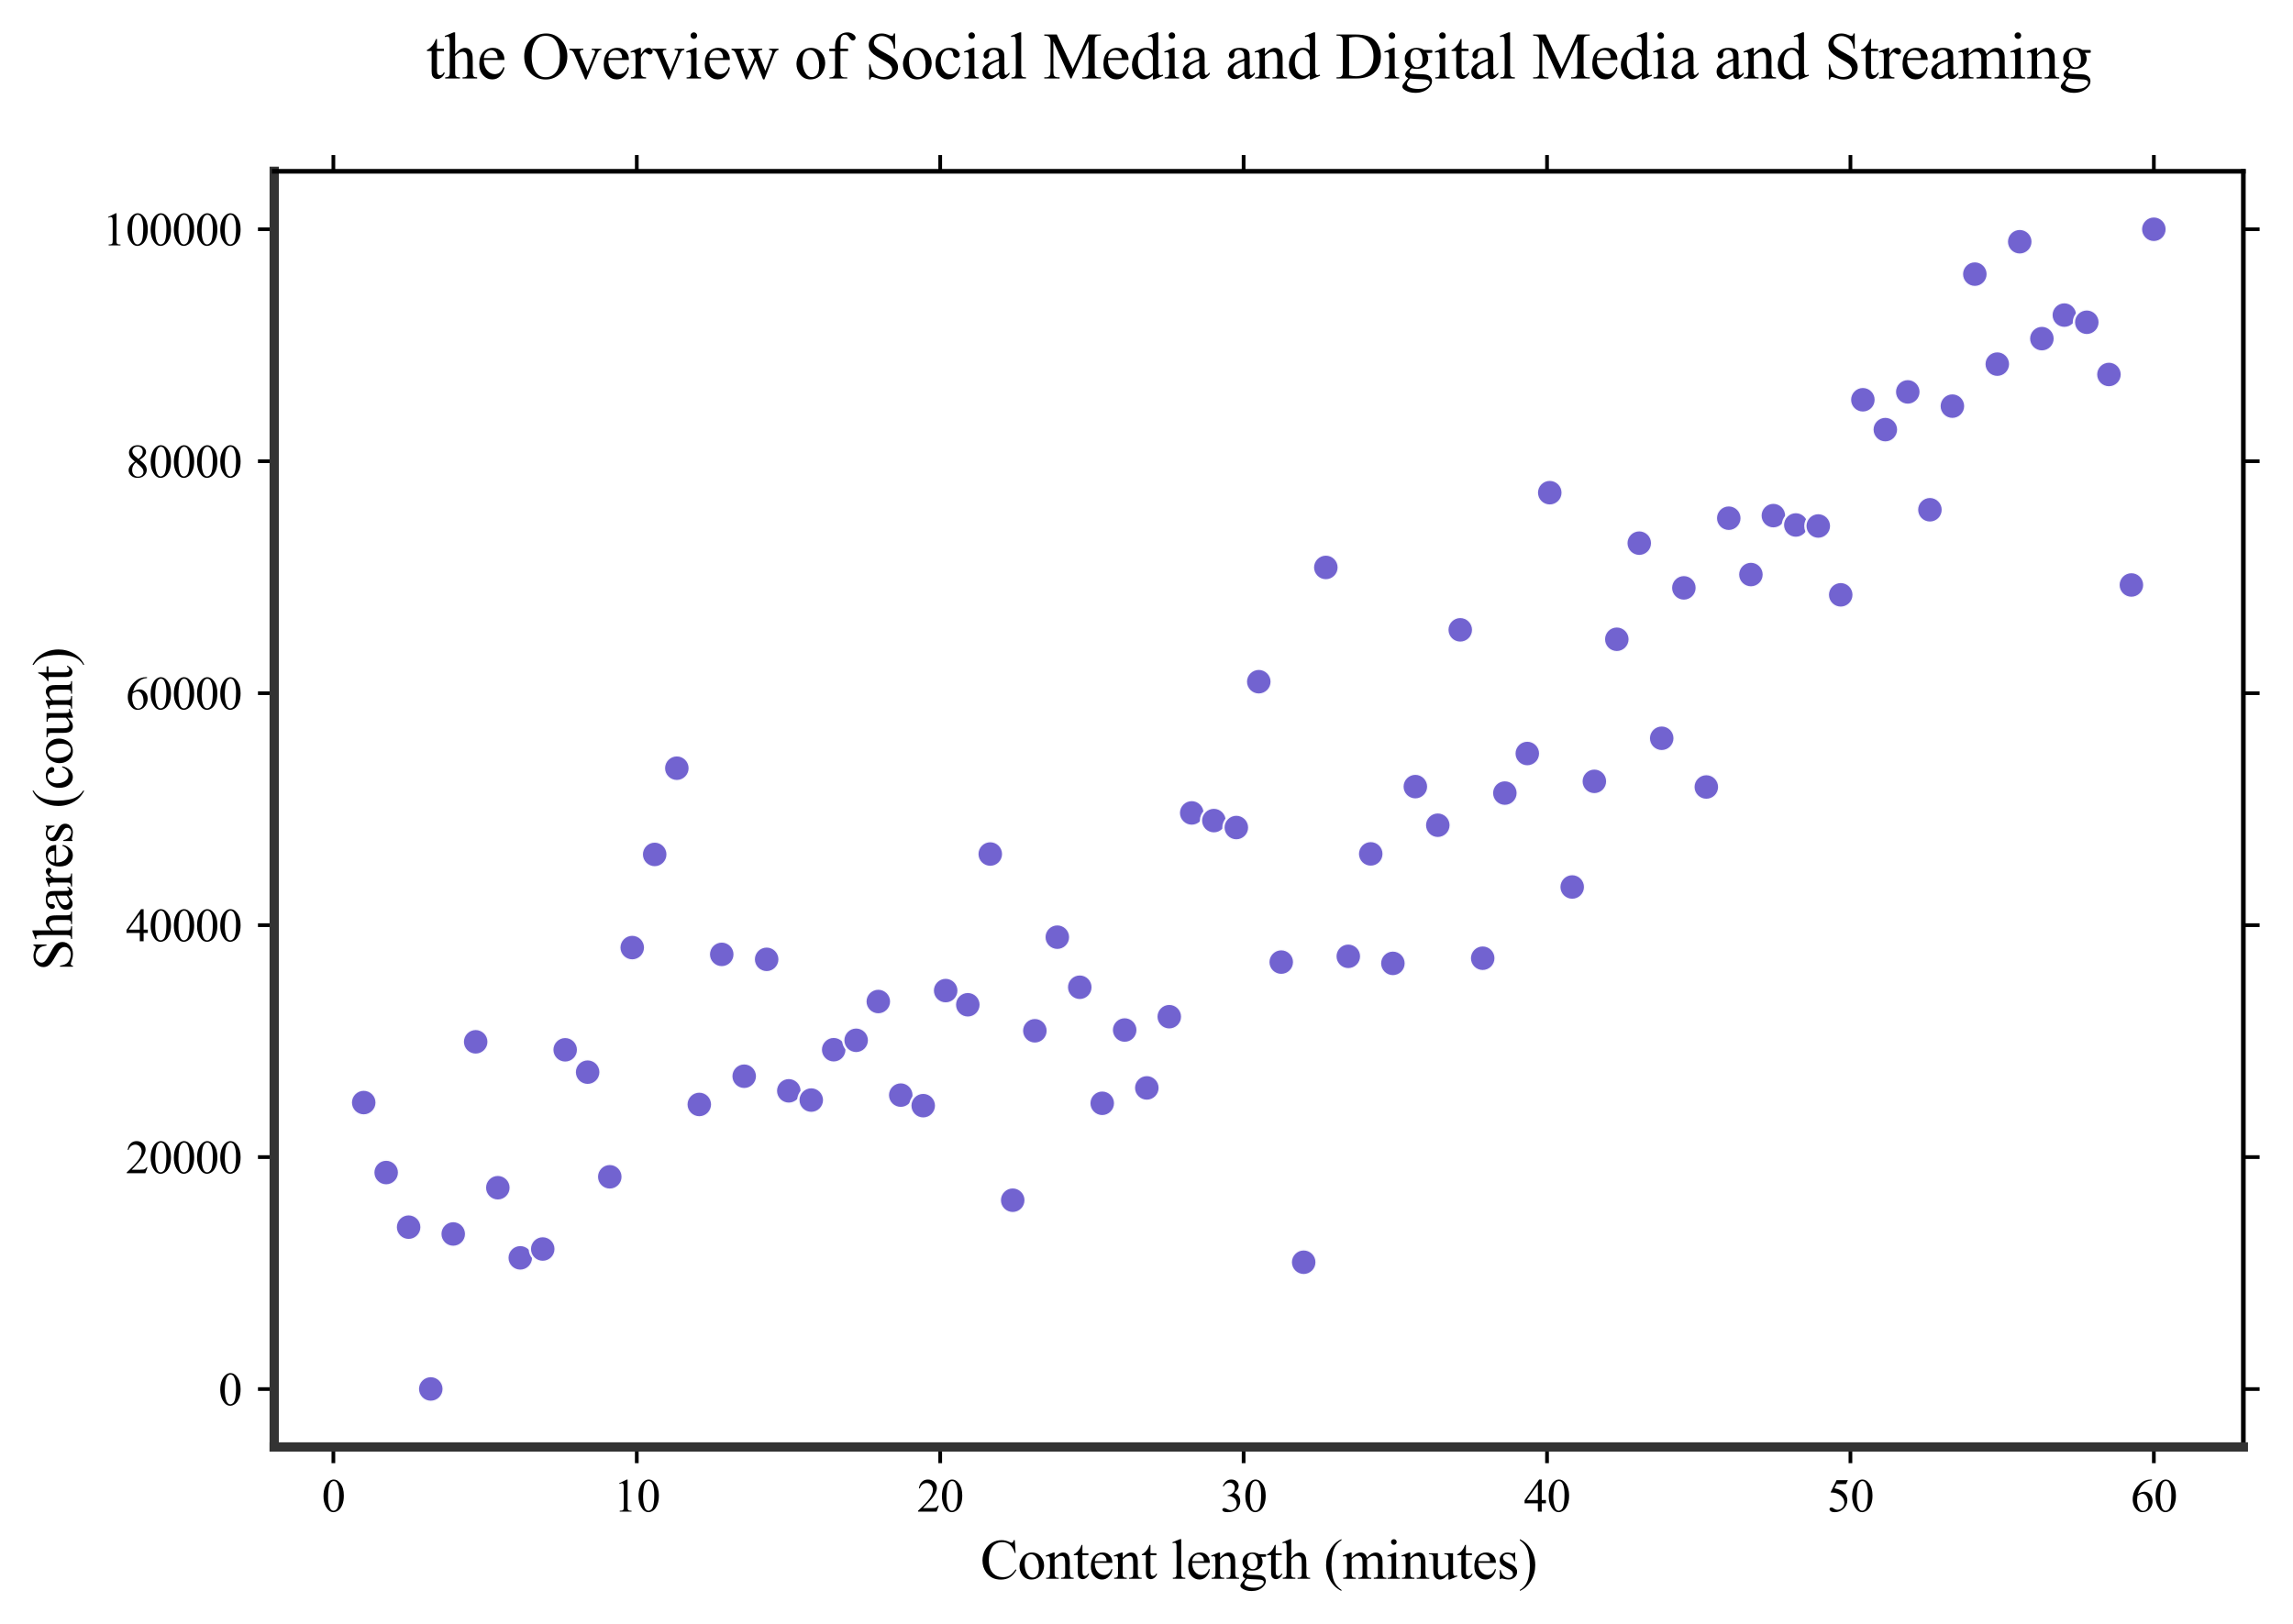 <?xml version="1.0" encoding="utf-8" standalone="no"?>
<!DOCTYPE svg PUBLIC "-//W3C//DTD SVG 1.1//EN"
  "http://www.w3.org/Graphics/SVG/1.1/DTD/svg11.dtd">
<svg xmlns:xlink="http://www.w3.org/1999/xlink" width="494.199pt" height="350.126pt" viewBox="0 0 494.199 350.126" xmlns="http://www.w3.org/2000/svg" version="1.1">
 <defs>
  <style type="text/css">*{stroke-linejoin: round; stroke-linecap: butt}</style>
 </defs>
 <g id="figure_1">
  <g id="patch_1">
   <path d="M 0 350.126 
L 494.199 350.126 
L 494.199 0 
L 0 0 
z
" style="fill: #ffffff"/>
  </g>
  <g id="axes_1">
   <g id="patch_2">
    <path d="M 59.099 311.921 
L 483.499 311.921 
L 483.499 36.921 
L 59.099 36.921 
z
" style="fill: #ffffff"/>
   </g>
   <g id="PathCollection_1">
    <defs>
     <path id="mafc6bafb01" d="M 0 2.778 
C 0.737 2.778 1.443 2.485 1.964 1.964 
C 2.485 1.443 2.778 0.737 2.778 0 
C 2.778 -0.737 2.485 -1.443 1.964 -1.964 
C 1.443 -2.485 0.737 -2.778 0 -2.778 
C -0.737 -2.778 -1.443 -2.485 -1.964 -1.964 
C -2.485 -1.443 -2.778 -0.737 -2.778 0 
C -2.778 0.737 -2.485 1.443 -1.964 1.964 
C -1.443 2.485 -0.737 2.778 0 2.778 
z
" style="stroke: #ffffff; stroke-opacity: 0.945; stroke-width: 0.5"/>
    </defs>
    <g clip-path="url(#p2975385099)">
     <use xlink:href="#mafc6bafb01" x="78.39" y="237.684" style="fill: #6a5acd; fill-opacity: 0.945; stroke: #ffffff; stroke-opacity: 0.945; stroke-width: 0.5"/>
     <use xlink:href="#mafc6bafb01" x="83.229" y="252.77" style="fill: #6a5acd; fill-opacity: 0.945; stroke: #ffffff; stroke-opacity: 0.945; stroke-width: 0.5"/>
     <use xlink:href="#mafc6bafb01" x="88.068" y="264.546" style="fill: #6a5acd; fill-opacity: 0.945; stroke: #ffffff; stroke-opacity: 0.945; stroke-width: 0.5"/>
     <use xlink:href="#mafc6bafb01" x="92.842" y="299.421" style="fill: #6a5acd; fill-opacity: 0.945; stroke: #ffffff; stroke-opacity: 0.945; stroke-width: 0.5"/>
     <use xlink:href="#mafc6bafb01" x="97.681" y="266.011" style="fill: #6a5acd; fill-opacity: 0.945; stroke: #ffffff; stroke-opacity: 0.945; stroke-width: 0.5"/>
     <use xlink:href="#mafc6bafb01" x="102.52" y="224.588" style="fill: #6a5acd; fill-opacity: 0.945; stroke: #ffffff; stroke-opacity: 0.945; stroke-width: 0.5"/>
     <use xlink:href="#mafc6bafb01" x="107.294" y="256.041" style="fill: #6a5acd; fill-opacity: 0.945; stroke: #ffffff; stroke-opacity: 0.945; stroke-width: 0.5"/>
     <use xlink:href="#mafc6bafb01" x="112.133" y="271.157" style="fill: #6a5acd; fill-opacity: 0.945; stroke: #ffffff; stroke-opacity: 0.945; stroke-width: 0.5"/>
     <use xlink:href="#mafc6bafb01" x="116.972" y="269.256" style="fill: #6a5acd; fill-opacity: 0.945; stroke: #ffffff; stroke-opacity: 0.945; stroke-width: 0.5"/>
     <use xlink:href="#mafc6bafb01" x="121.811" y="226.312" style="fill: #6a5acd; fill-opacity: 0.945; stroke: #ffffff; stroke-opacity: 0.945; stroke-width: 0.5"/>
     <use xlink:href="#mafc6bafb01" x="126.65" y="231.129" style="fill: #6a5acd; fill-opacity: 0.945; stroke: #ffffff; stroke-opacity: 0.945; stroke-width: 0.5"/>
     <use xlink:href="#mafc6bafb01" x="131.424" y="253.687" style="fill: #6a5acd; fill-opacity: 0.945; stroke: #ffffff; stroke-opacity: 0.945; stroke-width: 0.5"/>
     <use xlink:href="#mafc6bafb01" x="136.263" y="204.273" style="fill: #6a5acd; fill-opacity: 0.945; stroke: #ffffff; stroke-opacity: 0.945; stroke-width: 0.5"/>
     <use xlink:href="#mafc6bafb01" x="141.102" y="184.191" style="fill: #6a5acd; fill-opacity: 0.945; stroke: #ffffff; stroke-opacity: 0.945; stroke-width: 0.5"/>
     <use xlink:href="#mafc6bafb01" x="145.876" y="165.603" style="fill: #6a5acd; fill-opacity: 0.945; stroke: #ffffff; stroke-opacity: 0.945; stroke-width: 0.5"/>
     <use xlink:href="#mafc6bafb01" x="150.715" y="238.09" style="fill: #6a5acd; fill-opacity: 0.945; stroke: #ffffff; stroke-opacity: 0.945; stroke-width: 0.5"/>
     <use xlink:href="#mafc6bafb01" x="155.554" y="205.738" style="fill: #6a5acd; fill-opacity: 0.945; stroke: #ffffff; stroke-opacity: 0.945; stroke-width: 0.5"/>
     <use xlink:href="#mafc6bafb01" x="160.393" y="232.004" style="fill: #6a5acd; fill-opacity: 0.945; stroke: #ffffff; stroke-opacity: 0.945; stroke-width: 0.5"/>
     <use xlink:href="#mafc6bafb01" x="165.232" y="206.806" style="fill: #6a5acd; fill-opacity: 0.945; stroke: #ffffff; stroke-opacity: 0.945; stroke-width: 0.5"/>
     <use xlink:href="#mafc6bafb01" x="170.006" y="235.156" style="fill: #6a5acd; fill-opacity: 0.945; stroke: #ffffff; stroke-opacity: 0.945; stroke-width: 0.5"/>
     <use xlink:href="#mafc6bafb01" x="174.845" y="237.147" style="fill: #6a5acd; fill-opacity: 0.945; stroke: #ffffff; stroke-opacity: 0.945; stroke-width: 0.5"/>
     <use xlink:href="#mafc6bafb01" x="179.684" y="226.291" style="fill: #6a5acd; fill-opacity: 0.945; stroke: #ffffff; stroke-opacity: 0.945; stroke-width: 0.5"/>
     <use xlink:href="#mafc6bafb01" x="184.523" y="224.262" style="fill: #6a5acd; fill-opacity: 0.945; stroke: #ffffff; stroke-opacity: 0.945; stroke-width: 0.5"/>
     <use xlink:href="#mafc6bafb01" x="189.297" y="215.903" style="fill: #6a5acd; fill-opacity: 0.945; stroke: #ffffff; stroke-opacity: 0.945; stroke-width: 0.5"/>
     <use xlink:href="#mafc6bafb01" x="194.136" y="236.079" style="fill: #6a5acd; fill-opacity: 0.945; stroke: #ffffff; stroke-opacity: 0.945; stroke-width: 0.5"/>
     <use xlink:href="#mafc6bafb01" x="198.975" y="238.352" style="fill: #6a5acd; fill-opacity: 0.945; stroke: #ffffff; stroke-opacity: 0.945; stroke-width: 0.5"/>
     <use xlink:href="#mafc6bafb01" x="203.814" y="213.546" style="fill: #6a5acd; fill-opacity: 0.945; stroke: #ffffff; stroke-opacity: 0.945; stroke-width: 0.5"/>
     <use xlink:href="#mafc6bafb01" x="208.588" y="216.599" style="fill: #6a5acd; fill-opacity: 0.945; stroke: #ffffff; stroke-opacity: 0.945; stroke-width: 0.5"/>
     <use xlink:href="#mafc6bafb01" x="213.427" y="184.106" style="fill: #6a5acd; fill-opacity: 0.945; stroke: #ffffff; stroke-opacity: 0.945; stroke-width: 0.5"/>
     <use xlink:href="#mafc6bafb01" x="218.266" y="258.734" style="fill: #6a5acd; fill-opacity: 0.945; stroke: #ffffff; stroke-opacity: 0.945; stroke-width: 0.5"/>
     <use xlink:href="#mafc6bafb01" x="223.039" y="222.209" style="fill: #6a5acd; fill-opacity: 0.945; stroke: #ffffff; stroke-opacity: 0.945; stroke-width: 0.5"/>
     <use xlink:href="#mafc6bafb01" x="227.878" y="202.03" style="fill: #6a5acd; fill-opacity: 0.945; stroke: #ffffff; stroke-opacity: 0.945; stroke-width: 0.5"/>
     <use xlink:href="#mafc6bafb01" x="232.718" y="212.823" style="fill: #6a5acd; fill-opacity: 0.945; stroke: #ffffff; stroke-opacity: 0.945; stroke-width: 0.5"/>
     <use xlink:href="#mafc6bafb01" x="237.557" y="237.839" style="fill: #6a5acd; fill-opacity: 0.945; stroke: #ffffff; stroke-opacity: 0.945; stroke-width: 0.5"/>
     <use xlink:href="#mafc6bafb01" x="242.396" y="222.046" style="fill: #6a5acd; fill-opacity: 0.945; stroke: #ffffff; stroke-opacity: 0.945; stroke-width: 0.5"/>
     <use xlink:href="#mafc6bafb01" x="247.169" y="234.525" style="fill: #6a5acd; fill-opacity: 0.945; stroke: #ffffff; stroke-opacity: 0.945; stroke-width: 0.5"/>
     <use xlink:href="#mafc6bafb01" x="252.008" y="219.173" style="fill: #6a5acd; fill-opacity: 0.945; stroke: #ffffff; stroke-opacity: 0.945; stroke-width: 0.5"/>
     <use xlink:href="#mafc6bafb01" x="256.848" y="175.244" style="fill: #6a5acd; fill-opacity: 0.945; stroke: #ffffff; stroke-opacity: 0.945; stroke-width: 0.5"/>
     <use xlink:href="#mafc6bafb01" x="261.621" y="176.899" style="fill: #6a5acd; fill-opacity: 0.945; stroke: #ffffff; stroke-opacity: 0.945; stroke-width: 0.5"/>
     <use xlink:href="#mafc6bafb01" x="266.46" y="178.394" style="fill: #6a5acd; fill-opacity: 0.945; stroke: #ffffff; stroke-opacity: 0.945; stroke-width: 0.5"/>
     <use xlink:href="#mafc6bafb01" x="271.299" y="146.957" style="fill: #6a5acd; fill-opacity: 0.945; stroke: #ffffff; stroke-opacity: 0.945; stroke-width: 0.5"/>
     <use xlink:href="#mafc6bafb01" x="276.138" y="207.404" style="fill: #6a5acd; fill-opacity: 0.945; stroke: #ffffff; stroke-opacity: 0.945; stroke-width: 0.5"/>
     <use xlink:href="#mafc6bafb01" x="280.978" y="272.104" style="fill: #6a5acd; fill-opacity: 0.945; stroke: #ffffff; stroke-opacity: 0.945; stroke-width: 0.5"/>
     <use xlink:href="#mafc6bafb01" x="285.751" y="122.324" style="fill: #6a5acd; fill-opacity: 0.945; stroke: #ffffff; stroke-opacity: 0.945; stroke-width: 0.5"/>
     <use xlink:href="#mafc6bafb01" x="290.59" y="206.158" style="fill: #6a5acd; fill-opacity: 0.945; stroke: #ffffff; stroke-opacity: 0.945; stroke-width: 0.5"/>
     <use xlink:href="#mafc6bafb01" x="295.429" y="184.075" style="fill: #6a5acd; fill-opacity: 0.945; stroke: #ffffff; stroke-opacity: 0.945; stroke-width: 0.5"/>
     <use xlink:href="#mafc6bafb01" x="300.203" y="207.678" style="fill: #6a5acd; fill-opacity: 0.945; stroke: #ffffff; stroke-opacity: 0.945; stroke-width: 0.5"/>
     <use xlink:href="#mafc6bafb01" x="305.042" y="169.575" style="fill: #6a5acd; fill-opacity: 0.945; stroke: #ffffff; stroke-opacity: 0.945; stroke-width: 0.5"/>
     <use xlink:href="#mafc6bafb01" x="309.881" y="177.896" style="fill: #6a5acd; fill-opacity: 0.945; stroke: #ffffff; stroke-opacity: 0.945; stroke-width: 0.5"/>
     <use xlink:href="#mafc6bafb01" x="314.72" y="135.776" style="fill: #6a5acd; fill-opacity: 0.945; stroke: #ffffff; stroke-opacity: 0.945; stroke-width: 0.5"/>
     <use xlink:href="#mafc6bafb01" x="319.559" y="206.567" style="fill: #6a5acd; fill-opacity: 0.945; stroke: #ffffff; stroke-opacity: 0.945; stroke-width: 0.5"/>
     <use xlink:href="#mafc6bafb01" x="324.333" y="170.966" style="fill: #6a5acd; fill-opacity: 0.945; stroke: #ffffff; stroke-opacity: 0.945; stroke-width: 0.5"/>
     <use xlink:href="#mafc6bafb01" x="329.172" y="162.438" style="fill: #6a5acd; fill-opacity: 0.945; stroke: #ffffff; stroke-opacity: 0.945; stroke-width: 0.5"/>
     <use xlink:href="#mafc6bafb01" x="334.011" y="106.21" style="fill: #6a5acd; fill-opacity: 0.945; stroke: #ffffff; stroke-opacity: 0.945; stroke-width: 0.5"/>
     <use xlink:href="#mafc6bafb01" x="338.85" y="191.212" style="fill: #6a5acd; fill-opacity: 0.945; stroke: #ffffff; stroke-opacity: 0.945; stroke-width: 0.5"/>
     <use xlink:href="#mafc6bafb01" x="343.624" y="168.438" style="fill: #6a5acd; fill-opacity: 0.945; stroke: #ffffff; stroke-opacity: 0.945; stroke-width: 0.5"/>
     <use xlink:href="#mafc6bafb01" x="348.463" y="137.808" style="fill: #6a5acd; fill-opacity: 0.945; stroke: #ffffff; stroke-opacity: 0.945; stroke-width: 0.5"/>
     <use xlink:href="#mafc6bafb01" x="353.302" y="117.091" style="fill: #6a5acd; fill-opacity: 0.945; stroke: #ffffff; stroke-opacity: 0.945; stroke-width: 0.5"/>
     <use xlink:href="#mafc6bafb01" x="358.141" y="159.15" style="fill: #6a5acd; fill-opacity: 0.945; stroke: #ffffff; stroke-opacity: 0.945; stroke-width: 0.5"/>
     <use xlink:href="#mafc6bafb01" x="362.915" y="126.731" style="fill: #6a5acd; fill-opacity: 0.945; stroke: #ffffff; stroke-opacity: 0.945; stroke-width: 0.5"/>
     <use xlink:href="#mafc6bafb01" x="367.754" y="169.655" style="fill: #6a5acd; fill-opacity: 0.945; stroke: #ffffff; stroke-opacity: 0.945; stroke-width: 0.5"/>
     <use xlink:href="#mafc6bafb01" x="372.593" y="111.709" style="fill: #6a5acd; fill-opacity: 0.945; stroke: #ffffff; stroke-opacity: 0.945; stroke-width: 0.5"/>
     <use xlink:href="#mafc6bafb01" x="377.367" y="123.858" style="fill: #6a5acd; fill-opacity: 0.945; stroke: #ffffff; stroke-opacity: 0.945; stroke-width: 0.5"/>
     <use xlink:href="#mafc6bafb01" x="382.206" y="111.153" style="fill: #6a5acd; fill-opacity: 0.945; stroke: #ffffff; stroke-opacity: 0.945; stroke-width: 0.5"/>
     <use xlink:href="#mafc6bafb01" x="387.045" y="113.172" style="fill: #6a5acd; fill-opacity: 0.945; stroke: #ffffff; stroke-opacity: 0.945; stroke-width: 0.5"/>
     <use xlink:href="#mafc6bafb01" x="391.884" y="113.39" style="fill: #6a5acd; fill-opacity: 0.945; stroke: #ffffff; stroke-opacity: 0.945; stroke-width: 0.5"/>
     <use xlink:href="#mafc6bafb01" x="396.723" y="128.227" style="fill: #6a5acd; fill-opacity: 0.945; stroke: #ffffff; stroke-opacity: 0.945; stroke-width: 0.5"/>
     <use xlink:href="#mafc6bafb01" x="401.497" y="86.18" style="fill: #6a5acd; fill-opacity: 0.945; stroke: #ffffff; stroke-opacity: 0.945; stroke-width: 0.5"/>
     <use xlink:href="#mafc6bafb01" x="406.336" y="92.613" style="fill: #6a5acd; fill-opacity: 0.945; stroke: #ffffff; stroke-opacity: 0.945; stroke-width: 0.5"/>
     <use xlink:href="#mafc6bafb01" x="411.175" y="84.484" style="fill: #6a5acd; fill-opacity: 0.945; stroke: #ffffff; stroke-opacity: 0.945; stroke-width: 0.5"/>
     <use xlink:href="#mafc6bafb01" x="415.948" y="109.894" style="fill: #6a5acd; fill-opacity: 0.945; stroke: #ffffff; stroke-opacity: 0.945; stroke-width: 0.5"/>
     <use xlink:href="#mafc6bafb01" x="420.788" y="87.552" style="fill: #6a5acd; fill-opacity: 0.945; stroke: #ffffff; stroke-opacity: 0.945; stroke-width: 0.5"/>
     <use xlink:href="#mafc6bafb01" x="425.627" y="59.094" style="fill: #6a5acd; fill-opacity: 0.945; stroke: #ffffff; stroke-opacity: 0.945; stroke-width: 0.5"/>
     <use xlink:href="#mafc6bafb01" x="430.466" y="78.494" style="fill: #6a5acd; fill-opacity: 0.945; stroke: #ffffff; stroke-opacity: 0.945; stroke-width: 0.5"/>
     <use xlink:href="#mafc6bafb01" x="435.305" y="52.111" style="fill: #6a5acd; fill-opacity: 0.945; stroke: #ffffff; stroke-opacity: 0.945; stroke-width: 0.5"/>
     <use xlink:href="#mafc6bafb01" x="440.078" y="72.998" style="fill: #6a5acd; fill-opacity: 0.945; stroke: #ffffff; stroke-opacity: 0.945; stroke-width: 0.5"/>
     <use xlink:href="#mafc6bafb01" x="444.918" y="67.925" style="fill: #6a5acd; fill-opacity: 0.945; stroke: #ffffff; stroke-opacity: 0.945; stroke-width: 0.5"/>
     <use xlink:href="#mafc6bafb01" x="449.757" y="69.47" style="fill: #6a5acd; fill-opacity: 0.945; stroke: #ffffff; stroke-opacity: 0.945; stroke-width: 0.5"/>
     <use xlink:href="#mafc6bafb01" x="454.53" y="80.728" style="fill: #6a5acd; fill-opacity: 0.945; stroke: #ffffff; stroke-opacity: 0.945; stroke-width: 0.5"/>
     <use xlink:href="#mafc6bafb01" x="459.369" y="126.106" style="fill: #6a5acd; fill-opacity: 0.945; stroke: #ffffff; stroke-opacity: 0.945; stroke-width: 0.5"/>
     <use xlink:href="#mafc6bafb01" x="464.208" y="49.421" style="fill: #6a5acd; fill-opacity: 0.945; stroke: #ffffff; stroke-opacity: 0.945; stroke-width: 0.5"/>
    </g>
   </g>
   <g id="matplotlib.axis_1">
    <g id="xtick_1">
     <g id="line2d_1">
      <defs>
       <path id="m03a7ea1b1e" d="M 0 0 
L 0 3.5 
" style="stroke: #000000; stroke-width: 0.8"/>
      </defs>
      <g>
       <use xlink:href="#m03a7ea1b1e" x="71.851" y="311.921" style="stroke: #000000; stroke-width: 0.8"/>
      </g>
     </g>
     <g id="line2d_2">
      <defs>
       <path id="m0504a3d4df" d="M 0 0 
L 0 -3.5 
" style="stroke: #000000; stroke-width: 0.8"/>
      </defs>
      <g>
       <use xlink:href="#m0504a3d4df" x="71.851" y="36.921" style="stroke: #000000; stroke-width: 0.8"/>
      </g>
     </g>
     <g id="text_1">
      <!-- 0 -->
      <g transform="translate(69.351 325.865) scale(0.1 -0.1)">
       <defs>
        <path id="TimesNewRomanPSMT-30" d="M 231 2094 
Q 231 2819 450 3342 
Q 669 3866 1031 4122 
Q 1313 4325 1613 4325 
Q 2100 4325 2488 3828 
Q 2972 3213 2972 2159 
Q 2972 1422 2759 906 
Q 2547 391 2217 158 
Q 1888 -75 1581 -75 
Q 975 -75 572 641 
Q 231 1244 231 2094 
z
M 844 2016 
Q 844 1141 1059 588 
Q 1238 122 1591 122 
Q 1759 122 1940 273 
Q 2122 425 2216 781 
Q 2359 1319 2359 2297 
Q 2359 3022 2209 3506 
Q 2097 3866 1919 4016 
Q 1791 4119 1609 4119 
Q 1397 4119 1231 3928 
Q 1006 3669 925 3112 
Q 844 2556 844 2016 
z
" transform="scale(0.016)"/>
       </defs>
       <use xlink:href="#TimesNewRomanPSMT-30"/>
      </g>
     </g>
    </g>
    <g id="xtick_2">
     <g id="line2d_3">
      <g>
       <use xlink:href="#m03a7ea1b1e" x="137.244" y="311.921" style="stroke: #000000; stroke-width: 0.8"/>
      </g>
     </g>
     <g id="line2d_4">
      <g>
       <use xlink:href="#m0504a3d4df" x="137.244" y="36.921" style="stroke: #000000; stroke-width: 0.8"/>
      </g>
     </g>
     <g id="text_2">
      <!-- 10 -->
      <g transform="translate(132.244 325.865) scale(0.1 -0.1)">
       <defs>
        <path id="TimesNewRomanPSMT-31" d="M 750 3822 
L 1781 4325 
L 1884 4325 
L 1884 747 
Q 1884 391 1914 303 
Q 1944 216 2037 169 
Q 2131 122 2419 116 
L 2419 0 
L 825 0 
L 825 116 
Q 1125 122 1212 167 
Q 1300 213 1334 289 
Q 1369 366 1369 747 
L 1369 3034 
Q 1369 3497 1338 3628 
Q 1316 3728 1258 3775 
Q 1200 3822 1119 3822 
Q 1003 3822 797 3725 
L 750 3822 
z
" transform="scale(0.016)"/>
       </defs>
       <use xlink:href="#TimesNewRomanPSMT-31"/>
       <use xlink:href="#TimesNewRomanPSMT-30" transform="translate(50 0)"/>
      </g>
     </g>
    </g>
    <g id="xtick_3">
     <g id="line2d_5">
      <g>
       <use xlink:href="#m03a7ea1b1e" x="202.637" y="311.921" style="stroke: #000000; stroke-width: 0.8"/>
      </g>
     </g>
     <g id="line2d_6">
      <g>
       <use xlink:href="#m0504a3d4df" x="202.637" y="36.921" style="stroke: #000000; stroke-width: 0.8"/>
      </g>
     </g>
     <g id="text_3">
      <!-- 20 -->
      <g transform="translate(197.637 325.865) scale(0.1 -0.1)">
       <defs>
        <path id="TimesNewRomanPSMT-32" d="M 2934 816 
L 2638 0 
L 138 0 
L 138 116 
Q 1241 1122 1691 1759 
Q 2141 2397 2141 2925 
Q 2141 3328 1894 3587 
Q 1647 3847 1303 3847 
Q 991 3847 742 3664 
Q 494 3481 375 3128 
L 259 3128 
Q 338 3706 661 4015 
Q 984 4325 1469 4325 
Q 1984 4325 2329 3994 
Q 2675 3663 2675 3213 
Q 2675 2891 2525 2569 
Q 2294 2063 1775 1497 
Q 997 647 803 472 
L 1909 472 
Q 2247 472 2383 497 
Q 2519 522 2628 598 
Q 2738 675 2819 816 
L 2934 816 
z
" transform="scale(0.016)"/>
       </defs>
       <use xlink:href="#TimesNewRomanPSMT-32"/>
       <use xlink:href="#TimesNewRomanPSMT-30" transform="translate(50 0)"/>
      </g>
     </g>
    </g>
    <g id="xtick_4">
     <g id="line2d_7">
      <g>
       <use xlink:href="#m03a7ea1b1e" x="268.03" y="311.921" style="stroke: #000000; stroke-width: 0.8"/>
      </g>
     </g>
     <g id="line2d_8">
      <g>
       <use xlink:href="#m0504a3d4df" x="268.03" y="36.921" style="stroke: #000000; stroke-width: 0.8"/>
      </g>
     </g>
     <g id="text_4">
      <!-- 30 -->
      <g transform="translate(263.03 325.865) scale(0.1 -0.1)">
       <defs>
        <path id="TimesNewRomanPSMT-33" d="M 325 3431 
Q 506 3859 782 4092 
Q 1059 4325 1472 4325 
Q 1981 4325 2253 3994 
Q 2459 3747 2459 3466 
Q 2459 3003 1878 2509 
Q 2269 2356 2469 2072 
Q 2669 1788 2669 1403 
Q 2669 853 2319 450 
Q 1863 -75 997 -75 
Q 569 -75 414 31 
Q 259 138 259 259 
Q 259 350 332 419 
Q 406 488 509 488 
Q 588 488 669 463 
Q 722 447 909 348 
Q 1097 250 1169 231 
Q 1284 197 1416 197 
Q 1734 197 1970 444 
Q 2206 691 2206 1028 
Q 2206 1275 2097 1509 
Q 2016 1684 1919 1775 
Q 1784 1900 1550 2001 
Q 1316 2103 1072 2103 
L 972 2103 
L 972 2197 
Q 1219 2228 1467 2375 
Q 1716 2522 1828 2728 
Q 1941 2934 1941 3181 
Q 1941 3503 1739 3701 
Q 1538 3900 1238 3900 
Q 753 3900 428 3381 
L 325 3431 
z
" transform="scale(0.016)"/>
       </defs>
       <use xlink:href="#TimesNewRomanPSMT-33"/>
       <use xlink:href="#TimesNewRomanPSMT-30" transform="translate(50 0)"/>
      </g>
     </g>
    </g>
    <g id="xtick_5">
     <g id="line2d_9">
      <g>
       <use xlink:href="#m03a7ea1b1e" x="333.423" y="311.921" style="stroke: #000000; stroke-width: 0.8"/>
      </g>
     </g>
     <g id="line2d_10">
      <g>
       <use xlink:href="#m0504a3d4df" x="333.423" y="36.921" style="stroke: #000000; stroke-width: 0.8"/>
      </g>
     </g>
     <g id="text_5">
      <!-- 40 -->
      <g transform="translate(328.423 325.865) scale(0.1 -0.1)">
       <defs>
        <path id="TimesNewRomanPSMT-34" d="M 2978 1563 
L 2978 1119 
L 2409 1119 
L 2409 0 
L 1894 0 
L 1894 1119 
L 100 1119 
L 100 1519 
L 2066 4325 
L 2409 4325 
L 2409 1563 
L 2978 1563 
z
M 1894 1563 
L 1894 3666 
L 406 1563 
L 1894 1563 
z
" transform="scale(0.016)"/>
       </defs>
       <use xlink:href="#TimesNewRomanPSMT-34"/>
       <use xlink:href="#TimesNewRomanPSMT-30" transform="translate(50 0)"/>
      </g>
     </g>
    </g>
    <g id="xtick_6">
     <g id="line2d_11">
      <g>
       <use xlink:href="#m03a7ea1b1e" x="398.816" y="311.921" style="stroke: #000000; stroke-width: 0.8"/>
      </g>
     </g>
     <g id="line2d_12">
      <g>
       <use xlink:href="#m0504a3d4df" x="398.816" y="36.921" style="stroke: #000000; stroke-width: 0.8"/>
      </g>
     </g>
     <g id="text_6">
      <!-- 50 -->
      <g transform="translate(393.816 325.865) scale(0.1 -0.1)">
       <defs>
        <path id="TimesNewRomanPSMT-35" d="M 2778 4238 
L 2534 3706 
L 1259 3706 
L 981 3138 
Q 1809 3016 2294 2522 
Q 2709 2097 2709 1522 
Q 2709 1188 2573 903 
Q 2438 619 2231 419 
Q 2025 219 1772 97 
Q 1413 -75 1034 -75 
Q 653 -75 479 54 
Q 306 184 306 341 
Q 306 428 378 495 
Q 450 563 559 563 
Q 641 563 702 538 
Q 763 513 909 409 
Q 1144 247 1384 247 
Q 1750 247 2026 523 
Q 2303 800 2303 1197 
Q 2303 1581 2056 1914 
Q 1809 2247 1375 2428 
Q 1034 2569 447 2591 
L 1259 4238 
L 2778 4238 
z
" transform="scale(0.016)"/>
       </defs>
       <use xlink:href="#TimesNewRomanPSMT-35"/>
       <use xlink:href="#TimesNewRomanPSMT-30" transform="translate(50 0)"/>
      </g>
     </g>
    </g>
    <g id="xtick_7">
     <g id="line2d_13">
      <g>
       <use xlink:href="#m03a7ea1b1e" x="464.208" y="311.921" style="stroke: #000000; stroke-width: 0.8"/>
      </g>
     </g>
     <g id="line2d_14">
      <g>
       <use xlink:href="#m0504a3d4df" x="464.208" y="36.921" style="stroke: #000000; stroke-width: 0.8"/>
      </g>
     </g>
     <g id="text_7">
      <!-- 60 -->
      <g transform="translate(459.208 325.865) scale(0.1 -0.1)">
       <defs>
        <path id="TimesNewRomanPSMT-36" d="M 2869 4325 
L 2869 4209 
Q 2456 4169 2195 4045 
Q 1934 3922 1679 3669 
Q 1425 3416 1258 3105 
Q 1091 2794 978 2366 
Q 1428 2675 1881 2675 
Q 2316 2675 2634 2325 
Q 2953 1975 2953 1425 
Q 2953 894 2631 456 
Q 2244 -75 1606 -75 
Q 1172 -75 869 213 
Q 275 772 275 1663 
Q 275 2231 503 2743 
Q 731 3256 1154 3653 
Q 1578 4050 1965 4187 
Q 2353 4325 2688 4325 
L 2869 4325 
z
M 925 2138 
Q 869 1716 869 1456 
Q 869 1156 980 804 
Q 1091 453 1309 247 
Q 1469 100 1697 100 
Q 1969 100 2183 356 
Q 2397 613 2397 1088 
Q 2397 1622 2184 2012 
Q 1972 2403 1581 2403 
Q 1463 2403 1327 2353 
Q 1191 2303 925 2138 
z
" transform="scale(0.016)"/>
       </defs>
       <use xlink:href="#TimesNewRomanPSMT-36"/>
       <use xlink:href="#TimesNewRomanPSMT-30" transform="translate(50 0)"/>
      </g>
     </g>
    </g>
    <g id="text_8">
     <!-- Content length (minutes) -->
     <g transform="translate(211.308 340.337) scale(0.12 -0.12)">
      <defs>
       <path id="TimesNewRomanPSMT-43" d="M 3853 4334 
L 3950 2894 
L 3853 2894 
Q 3659 3541 3300 3825 
Q 2941 4109 2438 4109 
Q 2016 4109 1675 3895 
Q 1334 3681 1139 3212 
Q 944 2744 944 2047 
Q 944 1472 1128 1050 
Q 1313 628 1683 403 
Q 2053 178 2528 178 
Q 2941 178 3256 354 
Q 3572 531 3950 1056 
L 4047 994 
Q 3728 428 3303 165 
Q 2878 -97 2294 -97 
Q 1241 -97 663 684 
Q 231 1266 231 2053 
Q 231 2688 515 3219 
Q 800 3750 1298 4042 
Q 1797 4334 2388 4334 
Q 2847 4334 3294 4109 
Q 3425 4041 3481 4041 
Q 3566 4041 3628 4100 
Q 3709 4184 3744 4334 
L 3853 4334 
z
" transform="scale(0.016)"/>
       <path id="TimesNewRomanPSMT-6f" d="M 1600 2947 
Q 2250 2947 2644 2453 
Q 2978 2031 2978 1484 
Q 2978 1100 2793 706 
Q 2609 313 2286 112 
Q 1963 -88 1566 -88 
Q 919 -88 538 428 
Q 216 863 216 1403 
Q 216 1797 411 2186 
Q 606 2575 925 2761 
Q 1244 2947 1600 2947 
z
M 1503 2744 
Q 1338 2744 1170 2645 
Q 1003 2547 900 2300 
Q 797 2053 797 1666 
Q 797 1041 1045 587 
Q 1294 134 1700 134 
Q 2003 134 2200 384 
Q 2397 634 2397 1244 
Q 2397 2006 2069 2444 
Q 1847 2744 1503 2744 
z
" transform="scale(0.016)"/>
       <path id="TimesNewRomanPSMT-6e" d="M 1034 2341 
Q 1538 2947 1994 2947 
Q 2228 2947 2397 2830 
Q 2566 2713 2666 2444 
Q 2734 2256 2734 1869 
L 2734 647 
Q 2734 375 2778 278 
Q 2813 200 2889 156 
Q 2966 113 3172 113 
L 3172 0 
L 1756 0 
L 1756 113 
L 1816 113 
Q 2016 113 2095 173 
Q 2175 234 2206 353 
Q 2219 400 2219 647 
L 2219 1819 
Q 2219 2209 2117 2386 
Q 2016 2563 1775 2563 
Q 1403 2563 1034 2156 
L 1034 647 
Q 1034 356 1069 288 
Q 1113 197 1189 155 
Q 1266 113 1500 113 
L 1500 0 
L 84 0 
L 84 113 
L 147 113 
Q 366 113 442 223 
Q 519 334 519 647 
L 519 1709 
Q 519 2225 495 2337 
Q 472 2450 423 2490 
Q 375 2531 294 2531 
Q 206 2531 84 2484 
L 38 2597 
L 900 2947 
L 1034 2947 
L 1034 2341 
z
" transform="scale(0.016)"/>
       <path id="TimesNewRomanPSMT-74" d="M 1031 3803 
L 1031 2863 
L 1700 2863 
L 1700 2644 
L 1031 2644 
L 1031 788 
Q 1031 509 1111 412 
Q 1191 316 1316 316 
Q 1419 316 1516 380 
Q 1613 444 1666 569 
L 1788 569 
Q 1678 263 1478 108 
Q 1278 -47 1066 -47 
Q 922 -47 784 33 
Q 647 113 581 261 
Q 516 409 516 719 
L 516 2644 
L 63 2644 
L 63 2747 
Q 234 2816 414 2980 
Q 594 3144 734 3369 
Q 806 3488 934 3803 
L 1031 3803 
z
" transform="scale(0.016)"/>
       <path id="TimesNewRomanPSMT-65" d="M 681 1784 
Q 678 1147 991 784 
Q 1303 422 1725 422 
Q 2006 422 2214 576 
Q 2422 731 2563 1106 
L 2659 1044 
Q 2594 616 2278 264 
Q 1963 -88 1488 -88 
Q 972 -88 605 314 
Q 238 716 238 1394 
Q 238 2128 614 2539 
Q 991 2950 1559 2950 
Q 2041 2950 2350 2633 
Q 2659 2316 2659 1784 
L 681 1784 
z
M 681 1966 
L 2006 1966 
Q 1991 2241 1941 2353 
Q 1863 2528 1708 2628 
Q 1553 2728 1384 2728 
Q 1125 2728 920 2526 
Q 716 2325 681 1966 
z
" transform="scale(0.016)"/>
       <path id="TimesNewRomanPSMT-20" transform="scale(0.016)"/>
       <path id="TimesNewRomanPSMT-6c" d="M 1184 4444 
L 1184 647 
Q 1184 378 1223 290 
Q 1263 203 1344 158 
Q 1425 113 1647 113 
L 1647 0 
L 244 0 
L 244 113 
Q 441 113 512 153 
Q 584 194 625 287 
Q 666 381 666 647 
L 666 3247 
Q 666 3731 644 3842 
Q 622 3953 573 3993 
Q 525 4034 450 4034 
Q 369 4034 244 3984 
L 191 4094 
L 1044 4444 
L 1184 4444 
z
" transform="scale(0.016)"/>
       <path id="TimesNewRomanPSMT-67" d="M 966 1044 
Q 703 1172 562 1401 
Q 422 1631 422 1909 
Q 422 2334 742 2640 
Q 1063 2947 1563 2947 
Q 1972 2947 2272 2747 
L 2878 2747 
Q 3013 2747 3034 2739 
Q 3056 2731 3066 2713 
Q 3084 2684 3084 2613 
Q 3084 2531 3069 2500 
Q 3059 2484 3036 2475 
Q 3013 2466 2878 2466 
L 2506 2466 
Q 2681 2241 2681 1891 
Q 2681 1491 2375 1206 
Q 2069 922 1553 922 
Q 1341 922 1119 984 
Q 981 866 932 777 
Q 884 688 884 625 
Q 884 572 936 522 
Q 988 472 1138 450 
Q 1225 438 1575 428 
Q 2219 413 2409 384 
Q 2700 344 2873 169 
Q 3047 -6 3047 -263 
Q 3047 -616 2716 -925 
Q 2228 -1381 1444 -1381 
Q 841 -1381 425 -1109 
Q 191 -953 191 -784 
Q 191 -709 225 -634 
Q 278 -519 444 -313 
Q 466 -284 763 25 
Q 600 122 533 198 
Q 466 275 466 372 
Q 466 481 555 628 
Q 644 775 966 1044 
z
M 1509 2797 
Q 1278 2797 1122 2612 
Q 966 2428 966 2047 
Q 966 1553 1178 1281 
Q 1341 1075 1591 1075 
Q 1828 1075 1981 1253 
Q 2134 1431 2134 1813 
Q 2134 2309 1919 2591 
Q 1759 2797 1509 2797 
z
M 934 0 
Q 788 -159 713 -296 
Q 638 -434 638 -550 
Q 638 -700 819 -813 
Q 1131 -1006 1722 -1006 
Q 2284 -1006 2551 -807 
Q 2819 -609 2819 -384 
Q 2819 -222 2659 -153 
Q 2497 -84 2016 -72 
Q 1313 -53 934 0 
z
" transform="scale(0.016)"/>
       <path id="TimesNewRomanPSMT-68" d="M 1041 4444 
L 1041 2350 
Q 1388 2731 1591 2839 
Q 1794 2947 1997 2947 
Q 2241 2947 2416 2812 
Q 2591 2678 2675 2391 
Q 2734 2191 2734 1659 
L 2734 647 
Q 2734 375 2778 275 
Q 2809 200 2884 156 
Q 2959 113 3159 113 
L 3159 0 
L 1753 0 
L 1753 113 
L 1819 113 
Q 2019 113 2097 173 
Q 2175 234 2206 353 
Q 2216 403 2216 647 
L 2216 1659 
Q 2216 2128 2167 2275 
Q 2119 2422 2012 2495 
Q 1906 2569 1756 2569 
Q 1603 2569 1437 2487 
Q 1272 2406 1041 2159 
L 1041 647 
Q 1041 353 1073 281 
Q 1106 209 1195 161 
Q 1284 113 1503 113 
L 1503 0 
L 84 0 
L 84 113 
Q 275 113 384 172 
Q 447 203 484 290 
Q 522 378 522 647 
L 522 3238 
Q 522 3728 498 3840 
Q 475 3953 426 3993 
Q 378 4034 297 4034 
Q 231 4034 84 3984 
L 41 4094 
L 897 4444 
L 1041 4444 
z
" transform="scale(0.016)"/>
       <path id="TimesNewRomanPSMT-28" d="M 1988 -1253 
L 1988 -1369 
Q 1516 -1131 1200 -813 
Q 750 -359 506 256 
Q 263 872 263 1534 
Q 263 2503 741 3301 
Q 1219 4100 1988 4444 
L 1988 4313 
Q 1603 4100 1356 3731 
Q 1109 3363 987 2797 
Q 866 2231 866 1616 
Q 866 947 969 400 
Q 1050 -31 1165 -292 
Q 1281 -553 1476 -793 
Q 1672 -1034 1988 -1253 
z
" transform="scale(0.016)"/>
       <path id="TimesNewRomanPSMT-6d" d="M 1050 2338 
Q 1363 2650 1419 2697 
Q 1559 2816 1721 2881 
Q 1884 2947 2044 2947 
Q 2313 2947 2506 2790 
Q 2700 2634 2766 2338 
Q 3088 2713 3309 2830 
Q 3531 2947 3766 2947 
Q 3994 2947 4170 2830 
Q 4347 2713 4450 2447 
Q 4519 2266 4519 1878 
L 4519 647 
Q 4519 378 4559 278 
Q 4591 209 4675 161 
Q 4759 113 4950 113 
L 4950 0 
L 3538 0 
L 3538 113 
L 3597 113 
Q 3781 113 3884 184 
Q 3956 234 3988 344 
Q 4000 397 4000 647 
L 4000 1878 
Q 4000 2228 3916 2372 
Q 3794 2572 3525 2572 
Q 3359 2572 3192 2489 
Q 3025 2406 2788 2181 
L 2781 2147 
L 2788 2013 
L 2788 647 
Q 2788 353 2820 281 
Q 2853 209 2943 161 
Q 3034 113 3253 113 
L 3253 0 
L 1806 0 
L 1806 113 
Q 2044 113 2133 169 
Q 2222 225 2256 338 
Q 2272 391 2272 647 
L 2272 1878 
Q 2272 2228 2169 2381 
Q 2031 2581 1784 2581 
Q 1616 2581 1450 2491 
Q 1191 2353 1050 2181 
L 1050 647 
Q 1050 366 1089 281 
Q 1128 197 1204 155 
Q 1281 113 1516 113 
L 1516 0 
L 100 0 
L 100 113 
Q 297 113 375 155 
Q 453 197 493 289 
Q 534 381 534 647 
L 534 1741 
Q 534 2213 506 2350 
Q 484 2453 437 2492 
Q 391 2531 309 2531 
Q 222 2531 100 2484 
L 53 2597 
L 916 2947 
L 1050 2947 
L 1050 2338 
z
" transform="scale(0.016)"/>
       <path id="TimesNewRomanPSMT-69" d="M 928 4444 
Q 1059 4444 1151 4351 
Q 1244 4259 1244 4128 
Q 1244 3997 1151 3903 
Q 1059 3809 928 3809 
Q 797 3809 703 3903 
Q 609 3997 609 4128 
Q 609 4259 701 4351 
Q 794 4444 928 4444 
z
M 1188 2947 
L 1188 647 
Q 1188 378 1227 289 
Q 1266 200 1342 156 
Q 1419 113 1622 113 
L 1622 0 
L 231 0 
L 231 113 
Q 441 113 512 153 
Q 584 194 626 287 
Q 669 381 669 647 
L 669 1750 
Q 669 2216 641 2353 
Q 619 2453 572 2492 
Q 525 2531 444 2531 
Q 356 2531 231 2484 
L 188 2597 
L 1050 2947 
L 1188 2947 
z
" transform="scale(0.016)"/>
       <path id="TimesNewRomanPSMT-75" d="M 2709 2863 
L 2709 1128 
Q 2709 631 2732 520 
Q 2756 409 2807 365 
Q 2859 322 2928 322 
Q 3025 322 3147 375 
L 3191 266 
L 2334 -88 
L 2194 -88 
L 2194 519 
Q 1825 119 1631 15 
Q 1438 -88 1222 -88 
Q 981 -88 804 51 
Q 628 191 559 409 
Q 491 628 491 1028 
L 491 2306 
Q 491 2509 447 2587 
Q 403 2666 317 2708 
Q 231 2750 6 2747 
L 6 2863 
L 1009 2863 
L 1009 947 
Q 1009 547 1148 422 
Q 1288 297 1484 297 
Q 1619 297 1789 381 
Q 1959 466 2194 703 
L 2194 2325 
Q 2194 2569 2105 2655 
Q 2016 2741 1734 2747 
L 1734 2863 
L 2709 2863 
z
" transform="scale(0.016)"/>
       <path id="TimesNewRomanPSMT-73" d="M 2050 2947 
L 2050 1972 
L 1947 1972 
Q 1828 2431 1642 2597 
Q 1456 2763 1169 2763 
Q 950 2763 815 2647 
Q 681 2531 681 2391 
Q 681 2216 781 2091 
Q 878 1963 1175 1819 
L 1631 1597 
Q 2266 1288 2266 781 
Q 2266 391 1970 151 
Q 1675 -88 1309 -88 
Q 1047 -88 709 6 
Q 606 38 541 38 
Q 469 38 428 -44 
L 325 -44 
L 325 978 
L 428 978 
Q 516 541 762 319 
Q 1009 97 1316 97 
Q 1531 97 1667 223 
Q 1803 350 1803 528 
Q 1803 744 1651 891 
Q 1500 1038 1047 1263 
Q 594 1488 453 1669 
Q 313 1847 313 2119 
Q 313 2472 555 2709 
Q 797 2947 1181 2947 
Q 1350 2947 1591 2875 
Q 1750 2828 1803 2828 
Q 1853 2828 1881 2850 
Q 1909 2872 1947 2947 
L 2050 2947 
z
" transform="scale(0.016)"/>
       <path id="TimesNewRomanPSMT-29" d="M 144 4313 
L 144 4444 
Q 619 4209 934 3891 
Q 1381 3434 1625 2820 
Q 1869 2206 1869 1541 
Q 1869 572 1392 -226 
Q 916 -1025 144 -1369 
L 144 -1253 
Q 528 -1038 776 -670 
Q 1025 -303 1145 264 
Q 1266 831 1266 1447 
Q 1266 2113 1163 2663 
Q 1084 3094 967 3353 
Q 850 3613 656 3853 
Q 463 4094 144 4313 
z
" transform="scale(0.016)"/>
      </defs>
      <use xlink:href="#TimesNewRomanPSMT-43"/>
      <use xlink:href="#TimesNewRomanPSMT-6f" transform="translate(66.699 0)"/>
      <use xlink:href="#TimesNewRomanPSMT-6e" transform="translate(116.699 0)"/>
      <use xlink:href="#TimesNewRomanPSMT-74" transform="translate(166.699 0)"/>
      <use xlink:href="#TimesNewRomanPSMT-65" transform="translate(194.482 0)"/>
      <use xlink:href="#TimesNewRomanPSMT-6e" transform="translate(238.867 0)"/>
      <use xlink:href="#TimesNewRomanPSMT-74" transform="translate(288.867 0)"/>
      <use xlink:href="#TimesNewRomanPSMT-20" transform="translate(316.65 0)"/>
      <use xlink:href="#TimesNewRomanPSMT-6c" transform="translate(341.65 0)"/>
      <use xlink:href="#TimesNewRomanPSMT-65" transform="translate(369.434 0)"/>
      <use xlink:href="#TimesNewRomanPSMT-6e" transform="translate(413.818 0)"/>
      <use xlink:href="#TimesNewRomanPSMT-67" transform="translate(463.818 0)"/>
      <use xlink:href="#TimesNewRomanPSMT-74" transform="translate(513.818 0)"/>
      <use xlink:href="#TimesNewRomanPSMT-68" transform="translate(541.602 0)"/>
      <use xlink:href="#TimesNewRomanPSMT-20" transform="translate(591.602 0)"/>
      <use xlink:href="#TimesNewRomanPSMT-28" transform="translate(616.602 0)"/>
      <use xlink:href="#TimesNewRomanPSMT-6d" transform="translate(649.902 0)"/>
      <use xlink:href="#TimesNewRomanPSMT-69" transform="translate(727.686 0)"/>
      <use xlink:href="#TimesNewRomanPSMT-6e" transform="translate(755.469 0)"/>
      <use xlink:href="#TimesNewRomanPSMT-75" transform="translate(805.469 0)"/>
      <use xlink:href="#TimesNewRomanPSMT-74" transform="translate(855.469 0)"/>
      <use xlink:href="#TimesNewRomanPSMT-65" transform="translate(883.252 0)"/>
      <use xlink:href="#TimesNewRomanPSMT-73" transform="translate(927.637 0)"/>
      <use xlink:href="#TimesNewRomanPSMT-29" transform="translate(966.553 0)"/>
     </g>
    </g>
   </g>
   <g id="matplotlib.axis_2">
    <g id="ytick_1">
     <g id="line2d_15">
      <defs>
       <path id="mdd4490a0ac" d="M 0 0 
L -3.5 0 
" style="stroke: #000000; stroke-width: 0.8"/>
      </defs>
      <g>
       <use xlink:href="#mdd4490a0ac" x="59.099" y="299.446" style="stroke: #000000; stroke-width: 0.8"/>
      </g>
     </g>
     <g id="line2d_16">
      <defs>
       <path id="mcd0cbc880d" d="M 0 0 
L 3.5 0 
" style="stroke: #000000; stroke-width: 0.8"/>
      </defs>
      <g>
       <use xlink:href="#mcd0cbc880d" x="483.499" y="299.446" style="stroke: #000000; stroke-width: 0.8"/>
      </g>
     </g>
     <g id="text_9">
      <!-- 0 -->
      <g transform="translate(47.099 302.918) scale(0.1 -0.1)">
       <use xlink:href="#TimesNewRomanPSMT-30"/>
      </g>
     </g>
    </g>
    <g id="ytick_2">
     <g id="line2d_17">
      <g>
       <use xlink:href="#mdd4490a0ac" x="59.099" y="249.441" style="stroke: #000000; stroke-width: 0.8"/>
      </g>
     </g>
     <g id="line2d_18">
      <g>
       <use xlink:href="#mcd0cbc880d" x="483.499" y="249.441" style="stroke: #000000; stroke-width: 0.8"/>
      </g>
     </g>
     <g id="text_10">
      <!-- 20000 -->
      <g transform="translate(27.099 252.913) scale(0.1 -0.1)">
       <use xlink:href="#TimesNewRomanPSMT-32"/>
       <use xlink:href="#TimesNewRomanPSMT-30" transform="translate(50 0)"/>
       <use xlink:href="#TimesNewRomanPSMT-30" transform="translate(100 0)"/>
       <use xlink:href="#TimesNewRomanPSMT-30" transform="translate(150 0)"/>
       <use xlink:href="#TimesNewRomanPSMT-30" transform="translate(200 0)"/>
      </g>
     </g>
    </g>
    <g id="ytick_3">
     <g id="line2d_19">
      <g>
       <use xlink:href="#mdd4490a0ac" x="59.099" y="199.436" style="stroke: #000000; stroke-width: 0.8"/>
      </g>
     </g>
     <g id="line2d_20">
      <g>
       <use xlink:href="#mcd0cbc880d" x="483.499" y="199.436" style="stroke: #000000; stroke-width: 0.8"/>
      </g>
     </g>
     <g id="text_11">
      <!-- 40000 -->
      <g transform="translate(27.099 202.908) scale(0.1 -0.1)">
       <use xlink:href="#TimesNewRomanPSMT-34"/>
       <use xlink:href="#TimesNewRomanPSMT-30" transform="translate(50 0)"/>
       <use xlink:href="#TimesNewRomanPSMT-30" transform="translate(100 0)"/>
       <use xlink:href="#TimesNewRomanPSMT-30" transform="translate(150 0)"/>
       <use xlink:href="#TimesNewRomanPSMT-30" transform="translate(200 0)"/>
      </g>
     </g>
    </g>
    <g id="ytick_4">
     <g id="line2d_21">
      <g>
       <use xlink:href="#mdd4490a0ac" x="59.099" y="149.431" style="stroke: #000000; stroke-width: 0.8"/>
      </g>
     </g>
     <g id="line2d_22">
      <g>
       <use xlink:href="#mcd0cbc880d" x="483.499" y="149.431" style="stroke: #000000; stroke-width: 0.8"/>
      </g>
     </g>
     <g id="text_12">
      <!-- 60000 -->
      <g transform="translate(27.099 152.903) scale(0.1 -0.1)">
       <use xlink:href="#TimesNewRomanPSMT-36"/>
       <use xlink:href="#TimesNewRomanPSMT-30" transform="translate(50 0)"/>
       <use xlink:href="#TimesNewRomanPSMT-30" transform="translate(100 0)"/>
       <use xlink:href="#TimesNewRomanPSMT-30" transform="translate(150 0)"/>
       <use xlink:href="#TimesNewRomanPSMT-30" transform="translate(200 0)"/>
      </g>
     </g>
    </g>
    <g id="ytick_5">
     <g id="line2d_23">
      <g>
       <use xlink:href="#mdd4490a0ac" x="59.099" y="99.426" style="stroke: #000000; stroke-width: 0.8"/>
      </g>
     </g>
     <g id="line2d_24">
      <g>
       <use xlink:href="#mcd0cbc880d" x="483.499" y="99.426" style="stroke: #000000; stroke-width: 0.8"/>
      </g>
     </g>
     <g id="text_13">
      <!-- 80000 -->
      <g transform="translate(27.099 102.898) scale(0.1 -0.1)">
       <defs>
        <path id="TimesNewRomanPSMT-38" d="M 1228 2134 
Q 725 2547 579 2797 
Q 434 3047 434 3316 
Q 434 3728 753 4026 
Q 1072 4325 1600 4325 
Q 2113 4325 2425 4047 
Q 2738 3769 2738 3413 
Q 2738 3175 2569 2928 
Q 2400 2681 1866 2347 
Q 2416 1922 2594 1678 
Q 2831 1359 2831 1006 
Q 2831 559 2490 242 
Q 2150 -75 1597 -75 
Q 994 -75 656 303 
Q 388 606 388 966 
Q 388 1247 577 1523 
Q 766 1800 1228 2134 
z
M 1719 2469 
Q 2094 2806 2194 3001 
Q 2294 3197 2294 3444 
Q 2294 3772 2109 3958 
Q 1925 4144 1606 4144 
Q 1288 4144 1088 3959 
Q 888 3775 888 3528 
Q 888 3366 970 3203 
Q 1053 3041 1206 2894 
L 1719 2469 
z
M 1375 2016 
Q 1116 1797 991 1539 
Q 866 1281 866 981 
Q 866 578 1086 336 
Q 1306 94 1647 94 
Q 1984 94 2187 284 
Q 2391 475 2391 747 
Q 2391 972 2272 1150 
Q 2050 1481 1375 2016 
z
" transform="scale(0.016)"/>
       </defs>
       <use xlink:href="#TimesNewRomanPSMT-38"/>
       <use xlink:href="#TimesNewRomanPSMT-30" transform="translate(50 0)"/>
       <use xlink:href="#TimesNewRomanPSMT-30" transform="translate(100 0)"/>
       <use xlink:href="#TimesNewRomanPSMT-30" transform="translate(150 0)"/>
       <use xlink:href="#TimesNewRomanPSMT-30" transform="translate(200 0)"/>
      </g>
     </g>
    </g>
    <g id="ytick_6">
     <g id="line2d_25">
      <g>
       <use xlink:href="#mdd4490a0ac" x="59.099" y="49.421" style="stroke: #000000; stroke-width: 0.8"/>
      </g>
     </g>
     <g id="line2d_26">
      <g>
       <use xlink:href="#mcd0cbc880d" x="483.499" y="49.421" style="stroke: #000000; stroke-width: 0.8"/>
      </g>
     </g>
     <g id="text_14">
      <!-- 100000 -->
      <g transform="translate(22.099 52.893) scale(0.1 -0.1)">
       <use xlink:href="#TimesNewRomanPSMT-31"/>
       <use xlink:href="#TimesNewRomanPSMT-30" transform="translate(50 0)"/>
       <use xlink:href="#TimesNewRomanPSMT-30" transform="translate(100 0)"/>
       <use xlink:href="#TimesNewRomanPSMT-30" transform="translate(150 0)"/>
       <use xlink:href="#TimesNewRomanPSMT-30" transform="translate(200 0)"/>
       <use xlink:href="#TimesNewRomanPSMT-30" transform="translate(250 0)"/>
      </g>
     </g>
    </g>
    <g id="text_15">
     <!-- Shares (count) -->
     <g transform="translate(15.533 209.244) rotate(-90) scale(0.12 -0.12)">
      <defs>
       <path id="TimesNewRomanPSMT-53" d="M 2934 4334 
L 2934 2869 
L 2819 2869 
Q 2763 3291 2617 3541 
Q 2472 3791 2203 3937 
Q 1934 4084 1647 4084 
Q 1322 4084 1109 3886 
Q 897 3688 897 3434 
Q 897 3241 1031 3081 
Q 1225 2847 1953 2456 
Q 2547 2138 2764 1967 
Q 2981 1797 3098 1565 
Q 3216 1334 3216 1081 
Q 3216 600 2842 251 
Q 2469 -97 1881 -97 
Q 1697 -97 1534 -69 
Q 1438 -53 1133 45 
Q 828 144 747 144 
Q 669 144 623 97 
Q 578 50 556 -97 
L 441 -97 
L 441 1356 
L 556 1356 
Q 638 900 775 673 
Q 913 447 1195 297 
Q 1478 147 1816 147 
Q 2206 147 2432 353 
Q 2659 559 2659 841 
Q 2659 997 2573 1156 
Q 2488 1316 2306 1453 
Q 2184 1547 1640 1851 
Q 1097 2156 867 2337 
Q 638 2519 519 2737 
Q 400 2956 400 3219 
Q 400 3675 750 4004 
Q 1100 4334 1641 4334 
Q 1978 4334 2356 4169 
Q 2531 4091 2603 4091 
Q 2684 4091 2736 4139 
Q 2788 4188 2819 4334 
L 2934 4334 
z
" transform="scale(0.016)"/>
       <path id="TimesNewRomanPSMT-61" d="M 1822 413 
Q 1381 72 1269 19 
Q 1100 -59 909 -59 
Q 613 -59 420 144 
Q 228 347 228 678 
Q 228 888 322 1041 
Q 450 1253 767 1440 
Q 1084 1628 1822 1897 
L 1822 2009 
Q 1822 2438 1686 2597 
Q 1550 2756 1291 2756 
Q 1094 2756 978 2650 
Q 859 2544 859 2406 
L 866 2225 
Q 866 2081 792 2003 
Q 719 1925 600 1925 
Q 484 1925 411 2006 
Q 338 2088 338 2228 
Q 338 2497 613 2722 
Q 888 2947 1384 2947 
Q 1766 2947 2009 2819 
Q 2194 2722 2281 2516 
Q 2338 2381 2338 1966 
L 2338 994 
Q 2338 584 2353 492 
Q 2369 400 2405 369 
Q 2441 338 2488 338 
Q 2538 338 2575 359 
Q 2641 400 2828 588 
L 2828 413 
Q 2478 -56 2159 -56 
Q 2006 -56 1915 50 
Q 1825 156 1822 413 
z
M 1822 616 
L 1822 1706 
Q 1350 1519 1213 1441 
Q 966 1303 859 1153 
Q 753 1003 753 825 
Q 753 600 887 451 
Q 1022 303 1197 303 
Q 1434 303 1822 616 
z
" transform="scale(0.016)"/>
       <path id="TimesNewRomanPSMT-72" d="M 1038 2947 
L 1038 2303 
Q 1397 2947 1775 2947 
Q 1947 2947 2059 2842 
Q 2172 2738 2172 2600 
Q 2172 2478 2090 2393 
Q 2009 2309 1897 2309 
Q 1788 2309 1652 2417 
Q 1516 2525 1450 2525 
Q 1394 2525 1328 2463 
Q 1188 2334 1038 2041 
L 1038 669 
Q 1038 431 1097 309 
Q 1138 225 1241 169 
Q 1344 113 1538 113 
L 1538 0 
L 72 0 
L 72 113 
Q 291 113 397 181 
Q 475 231 506 341 
Q 522 394 522 644 
L 522 1753 
Q 522 2253 501 2348 
Q 481 2444 426 2487 
Q 372 2531 291 2531 
Q 194 2531 72 2484 
L 41 2597 
L 906 2947 
L 1038 2947 
z
" transform="scale(0.016)"/>
       <path id="TimesNewRomanPSMT-63" d="M 2631 1088 
Q 2516 522 2178 217 
Q 1841 -88 1431 -88 
Q 944 -88 581 321 
Q 219 731 219 1428 
Q 219 2103 620 2525 
Q 1022 2947 1584 2947 
Q 2006 2947 2278 2723 
Q 2550 2500 2550 2259 
Q 2550 2141 2473 2067 
Q 2397 1994 2259 1994 
Q 2075 1994 1981 2113 
Q 1928 2178 1911 2362 
Q 1894 2547 1784 2644 
Q 1675 2738 1481 2738 
Q 1169 2738 978 2506 
Q 725 2200 725 1697 
Q 725 1184 976 792 
Q 1228 400 1656 400 
Q 1963 400 2206 609 
Q 2378 753 2541 1131 
L 2631 1088 
z
" transform="scale(0.016)"/>
      </defs>
      <use xlink:href="#TimesNewRomanPSMT-53"/>
      <use xlink:href="#TimesNewRomanPSMT-68" transform="translate(55.615 0)"/>
      <use xlink:href="#TimesNewRomanPSMT-61" transform="translate(105.615 0)"/>
      <use xlink:href="#TimesNewRomanPSMT-72" transform="translate(150 0)"/>
      <use xlink:href="#TimesNewRomanPSMT-65" transform="translate(183.301 0)"/>
      <use xlink:href="#TimesNewRomanPSMT-73" transform="translate(227.686 0)"/>
      <use xlink:href="#TimesNewRomanPSMT-20" transform="translate(266.602 0)"/>
      <use xlink:href="#TimesNewRomanPSMT-28" transform="translate(291.602 0)"/>
      <use xlink:href="#TimesNewRomanPSMT-63" transform="translate(324.902 0)"/>
      <use xlink:href="#TimesNewRomanPSMT-6f" transform="translate(369.287 0)"/>
      <use xlink:href="#TimesNewRomanPSMT-75" transform="translate(419.287 0)"/>
      <use xlink:href="#TimesNewRomanPSMT-6e" transform="translate(469.287 0)"/>
      <use xlink:href="#TimesNewRomanPSMT-74" transform="translate(519.287 0)"/>
      <use xlink:href="#TimesNewRomanPSMT-29" transform="translate(547.07 0)"/>
     </g>
    </g>
   </g>
   <g id="patch_3">
    <path d="M 59.099 311.921 
L 59.099 36.921 
" style="fill: none; stroke: #333333; stroke-width: 2; stroke-linejoin: miter; stroke-linecap: square"/>
   </g>
   <g id="patch_4">
    <path d="M 483.499 311.921 
L 483.499 36.921 
" style="fill: none; stroke: #000000; stroke-linejoin: miter; stroke-linecap: square"/>
   </g>
   <g id="patch_5">
    <path d="M 59.099 311.921 
L 483.499 311.921 
" style="fill: none; stroke: #333333; stroke-width: 2; stroke-linejoin: miter; stroke-linecap: square"/>
   </g>
   <g id="patch_6">
    <path d="M 59.099 36.921 
L 483.499 36.921 
" style="fill: none; stroke: #000000; stroke-linejoin: miter; stroke-linecap: square"/>
   </g>
   <g id="text_16">
    <!-- the Overview of Social Media and Digital Media and Streaming -->
    <g transform="translate(91.873 16.921) scale(0.14 -0.14)">
     <defs>
      <path id="TimesNewRomanPSMT-4f" d="M 2341 4334 
Q 3166 4334 3770 3707 
Q 4375 3081 4375 2144 
Q 4375 1178 3765 540 
Q 3156 -97 2291 -97 
Q 1416 -97 820 525 
Q 225 1147 225 2134 
Q 225 3144 913 3781 
Q 1509 4334 2341 4334 
z
M 2281 4106 
Q 1713 4106 1369 3684 
Q 941 3159 941 2147 
Q 941 1109 1384 550 
Q 1725 125 2284 125 
Q 2881 125 3270 590 
Q 3659 1056 3659 2059 
Q 3659 3147 3231 3681 
Q 2888 4106 2281 4106 
z
" transform="scale(0.016)"/>
      <path id="TimesNewRomanPSMT-76" d="M 53 2863 
L 1400 2863 
L 1400 2747 
L 1313 2747 
Q 1191 2747 1127 2687 
Q 1063 2628 1063 2528 
Q 1063 2419 1128 2269 
L 1794 688 
L 2463 2328 
Q 2534 2503 2534 2594 
Q 2534 2638 2509 2666 
Q 2475 2713 2422 2730 
Q 2369 2747 2206 2747 
L 2206 2863 
L 3141 2863 
L 3141 2747 
Q 2978 2734 2916 2681 
Q 2806 2588 2719 2369 
L 1703 -88 
L 1575 -88 
L 553 2328 
Q 484 2497 421 2570 
Q 359 2644 263 2694 
Q 209 2722 53 2747 
L 53 2863 
z
" transform="scale(0.016)"/>
      <path id="TimesNewRomanPSMT-77" d="M 41 2863 
L 1241 2863 
L 1241 2747 
Q 1075 2734 1023 2687 
Q 972 2641 972 2553 
Q 972 2456 1025 2319 
L 1638 672 
L 2253 2013 
L 2091 2434 
Q 2016 2622 1894 2694 
Q 1825 2738 1638 2747 
L 1638 2863 
L 3000 2863 
L 3000 2747 
Q 2775 2738 2681 2666 
Q 2619 2616 2619 2506 
Q 2619 2444 2644 2378 
L 3294 734 
L 3897 2319 
Q 3959 2488 3959 2588 
Q 3959 2647 3898 2694 
Q 3838 2741 3659 2747 
L 3659 2863 
L 4563 2863 
L 4563 2747 
Q 4291 2706 4163 2378 
L 3206 -88 
L 3078 -88 
L 2363 1741 
L 1528 -88 
L 1413 -88 
L 494 2319 
Q 403 2547 315 2626 
Q 228 2706 41 2747 
L 41 2863 
z
" transform="scale(0.016)"/>
      <path id="TimesNewRomanPSMT-66" d="M 1319 2638 
L 1319 756 
Q 1319 356 1406 250 
Q 1522 113 1716 113 
L 1975 113 
L 1975 0 
L 266 0 
L 266 113 
L 394 113 
Q 519 113 622 175 
Q 725 238 764 344 
Q 803 450 803 756 
L 803 2638 
L 247 2638 
L 247 2863 
L 803 2863 
L 803 3050 
Q 803 3478 940 3775 
Q 1078 4072 1361 4255 
Q 1644 4438 1997 4438 
Q 2325 4438 2600 4225 
Q 2781 4084 2781 3909 
Q 2781 3816 2700 3733 
Q 2619 3650 2525 3650 
Q 2453 3650 2373 3701 
Q 2294 3753 2178 3923 
Q 2063 4094 1966 4153 
Q 1869 4213 1750 4213 
Q 1606 4213 1506 4136 
Q 1406 4059 1362 3898 
Q 1319 3738 1319 3069 
L 1319 2863 
L 2056 2863 
L 2056 2638 
L 1319 2638 
z
" transform="scale(0.016)"/>
      <path id="TimesNewRomanPSMT-4d" d="M 2619 0 
L 981 3566 
L 981 734 
Q 981 344 1066 247 
Q 1181 116 1431 116 
L 1581 116 
L 1581 0 
L 106 0 
L 106 116 
L 256 116 
Q 525 116 638 278 
Q 706 378 706 734 
L 706 3503 
Q 706 3784 644 3909 
Q 600 4000 483 4061 
Q 366 4122 106 4122 
L 106 4238 
L 1306 4238 
L 2844 922 
L 4356 4238 
L 5556 4238 
L 5556 4122 
L 5409 4122 
Q 5138 4122 5025 3959 
Q 4956 3859 4956 3503 
L 4956 734 
Q 4956 344 5044 247 
Q 5159 116 5409 116 
L 5556 116 
L 5556 0 
L 3756 0 
L 3756 116 
L 3906 116 
Q 4178 116 4288 278 
Q 4356 378 4356 734 
L 4356 3566 
L 2722 0 
L 2619 0 
z
" transform="scale(0.016)"/>
      <path id="TimesNewRomanPSMT-64" d="M 2222 322 
Q 2013 103 1813 7 
Q 1613 -88 1381 -88 
Q 913 -88 563 304 
Q 213 697 213 1313 
Q 213 1928 600 2439 
Q 988 2950 1597 2950 
Q 1975 2950 2222 2709 
L 2222 3238 
Q 2222 3728 2198 3840 
Q 2175 3953 2125 3993 
Q 2075 4034 2000 4034 
Q 1919 4034 1784 3984 
L 1744 4094 
L 2597 4444 
L 2738 4444 
L 2738 1134 
Q 2738 631 2761 520 
Q 2784 409 2836 365 
Q 2888 322 2956 322 
Q 3041 322 3181 375 
L 3216 266 
L 2366 -88 
L 2222 -88 
L 2222 322 
z
M 2222 541 
L 2222 2016 
Q 2203 2228 2109 2403 
Q 2016 2578 1861 2667 
Q 1706 2756 1559 2756 
Q 1284 2756 1069 2509 
Q 784 2184 784 1559 
Q 784 928 1059 592 
Q 1334 256 1672 256 
Q 1956 256 2222 541 
z
" transform="scale(0.016)"/>
      <path id="TimesNewRomanPSMT-44" d="M 109 0 
L 109 116 
L 269 116 
Q 538 116 650 288 
Q 719 391 719 750 
L 719 3488 
Q 719 3884 631 3984 
Q 509 4122 269 4122 
L 109 4122 
L 109 4238 
L 1834 4238 
Q 2784 4238 3279 4022 
Q 3775 3806 4076 3303 
Q 4378 2800 4378 2141 
Q 4378 1256 3841 663 
Q 3238 0 2003 0 
L 109 0 
z
M 1319 306 
Q 1716 219 1984 219 
Q 2709 219 3187 728 
Q 3666 1238 3666 2109 
Q 3666 2988 3187 3494 
Q 2709 4000 1959 4000 
Q 1678 4000 1319 3909 
L 1319 306 
z
" transform="scale(0.016)"/>
     </defs>
     <use xlink:href="#TimesNewRomanPSMT-74"/>
     <use xlink:href="#TimesNewRomanPSMT-68" transform="translate(27.783 0)"/>
     <use xlink:href="#TimesNewRomanPSMT-65" transform="translate(77.783 0)"/>
     <use xlink:href="#TimesNewRomanPSMT-20" transform="translate(122.168 0)"/>
     <use xlink:href="#TimesNewRomanPSMT-4f" transform="translate(147.168 0)"/>
     <use xlink:href="#TimesNewRomanPSMT-76" transform="translate(219.385 0)"/>
     <use xlink:href="#TimesNewRomanPSMT-65" transform="translate(269.385 0)"/>
     <use xlink:href="#TimesNewRomanPSMT-72" transform="translate(313.77 0)"/>
     <use xlink:href="#TimesNewRomanPSMT-76" transform="translate(347.07 0)"/>
     <use xlink:href="#TimesNewRomanPSMT-69" transform="translate(397.07 0)"/>
     <use xlink:href="#TimesNewRomanPSMT-65" transform="translate(424.854 0)"/>
     <use xlink:href="#TimesNewRomanPSMT-77" transform="translate(469.238 0)"/>
     <use xlink:href="#TimesNewRomanPSMT-20" transform="translate(541.455 0)"/>
     <use xlink:href="#TimesNewRomanPSMT-6f" transform="translate(566.455 0)"/>
     <use xlink:href="#TimesNewRomanPSMT-66" transform="translate(616.455 0)"/>
     <use xlink:href="#TimesNewRomanPSMT-20" transform="translate(649.756 0)"/>
     <use xlink:href="#TimesNewRomanPSMT-53" transform="translate(674.756 0)"/>
     <use xlink:href="#TimesNewRomanPSMT-6f" transform="translate(730.371 0)"/>
     <use xlink:href="#TimesNewRomanPSMT-63" transform="translate(780.371 0)"/>
     <use xlink:href="#TimesNewRomanPSMT-69" transform="translate(824.756 0)"/>
     <use xlink:href="#TimesNewRomanPSMT-61" transform="translate(852.539 0)"/>
     <use xlink:href="#TimesNewRomanPSMT-6c" transform="translate(896.924 0)"/>
     <use xlink:href="#TimesNewRomanPSMT-20" transform="translate(924.707 0)"/>
     <use xlink:href="#TimesNewRomanPSMT-4d" transform="translate(949.707 0)"/>
     <use xlink:href="#TimesNewRomanPSMT-65" transform="translate(1038.623 0)"/>
     <use xlink:href="#TimesNewRomanPSMT-64" transform="translate(1083.008 0)"/>
     <use xlink:href="#TimesNewRomanPSMT-69" transform="translate(1133.008 0)"/>
     <use xlink:href="#TimesNewRomanPSMT-61" transform="translate(1160.791 0)"/>
     <use xlink:href="#TimesNewRomanPSMT-20" transform="translate(1205.176 0)"/>
     <use xlink:href="#TimesNewRomanPSMT-61" transform="translate(1230.176 0)"/>
     <use xlink:href="#TimesNewRomanPSMT-6e" transform="translate(1274.561 0)"/>
     <use xlink:href="#TimesNewRomanPSMT-64" transform="translate(1324.561 0)"/>
     <use xlink:href="#TimesNewRomanPSMT-20" transform="translate(1374.561 0)"/>
     <use xlink:href="#TimesNewRomanPSMT-44" transform="translate(1399.561 0)"/>
     <use xlink:href="#TimesNewRomanPSMT-69" transform="translate(1471.777 0)"/>
     <use xlink:href="#TimesNewRomanPSMT-67" transform="translate(1499.561 0)"/>
     <use xlink:href="#TimesNewRomanPSMT-69" transform="translate(1549.561 0)"/>
     <use xlink:href="#TimesNewRomanPSMT-74" transform="translate(1577.344 0)"/>
     <use xlink:href="#TimesNewRomanPSMT-61" transform="translate(1605.127 0)"/>
     <use xlink:href="#TimesNewRomanPSMT-6c" transform="translate(1649.512 0)"/>
     <use xlink:href="#TimesNewRomanPSMT-20" transform="translate(1677.295 0)"/>
     <use xlink:href="#TimesNewRomanPSMT-4d" transform="translate(1702.295 0)"/>
     <use xlink:href="#TimesNewRomanPSMT-65" transform="translate(1791.211 0)"/>
     <use xlink:href="#TimesNewRomanPSMT-64" transform="translate(1835.596 0)"/>
     <use xlink:href="#TimesNewRomanPSMT-69" transform="translate(1885.596 0)"/>
     <use xlink:href="#TimesNewRomanPSMT-61" transform="translate(1913.379 0)"/>
     <use xlink:href="#TimesNewRomanPSMT-20" transform="translate(1957.764 0)"/>
     <use xlink:href="#TimesNewRomanPSMT-61" transform="translate(1982.764 0)"/>
     <use xlink:href="#TimesNewRomanPSMT-6e" transform="translate(2027.148 0)"/>
     <use xlink:href="#TimesNewRomanPSMT-64" transform="translate(2077.148 0)"/>
     <use xlink:href="#TimesNewRomanPSMT-20" transform="translate(2127.148 0)"/>
     <use xlink:href="#TimesNewRomanPSMT-53" transform="translate(2152.148 0)"/>
     <use xlink:href="#TimesNewRomanPSMT-74" transform="translate(2207.764 0)"/>
     <use xlink:href="#TimesNewRomanPSMT-72" transform="translate(2235.547 0)"/>
     <use xlink:href="#TimesNewRomanPSMT-65" transform="translate(2268.848 0)"/>
     <use xlink:href="#TimesNewRomanPSMT-61" transform="translate(2313.232 0)"/>
     <use xlink:href="#TimesNewRomanPSMT-6d" transform="translate(2357.617 0)"/>
     <use xlink:href="#TimesNewRomanPSMT-69" transform="translate(2435.4 0)"/>
     <use xlink:href="#TimesNewRomanPSMT-6e" transform="translate(2463.184 0)"/>
     <use xlink:href="#TimesNewRomanPSMT-67" transform="translate(2513.184 0)"/>
    </g>
   </g>
  </g>
 </g>
 <defs>
  <clipPath id="p2975385099">
   <rect x="59.099" y="36.921" width="424.4" height="275"/>
  </clipPath>
 </defs>
</svg>
